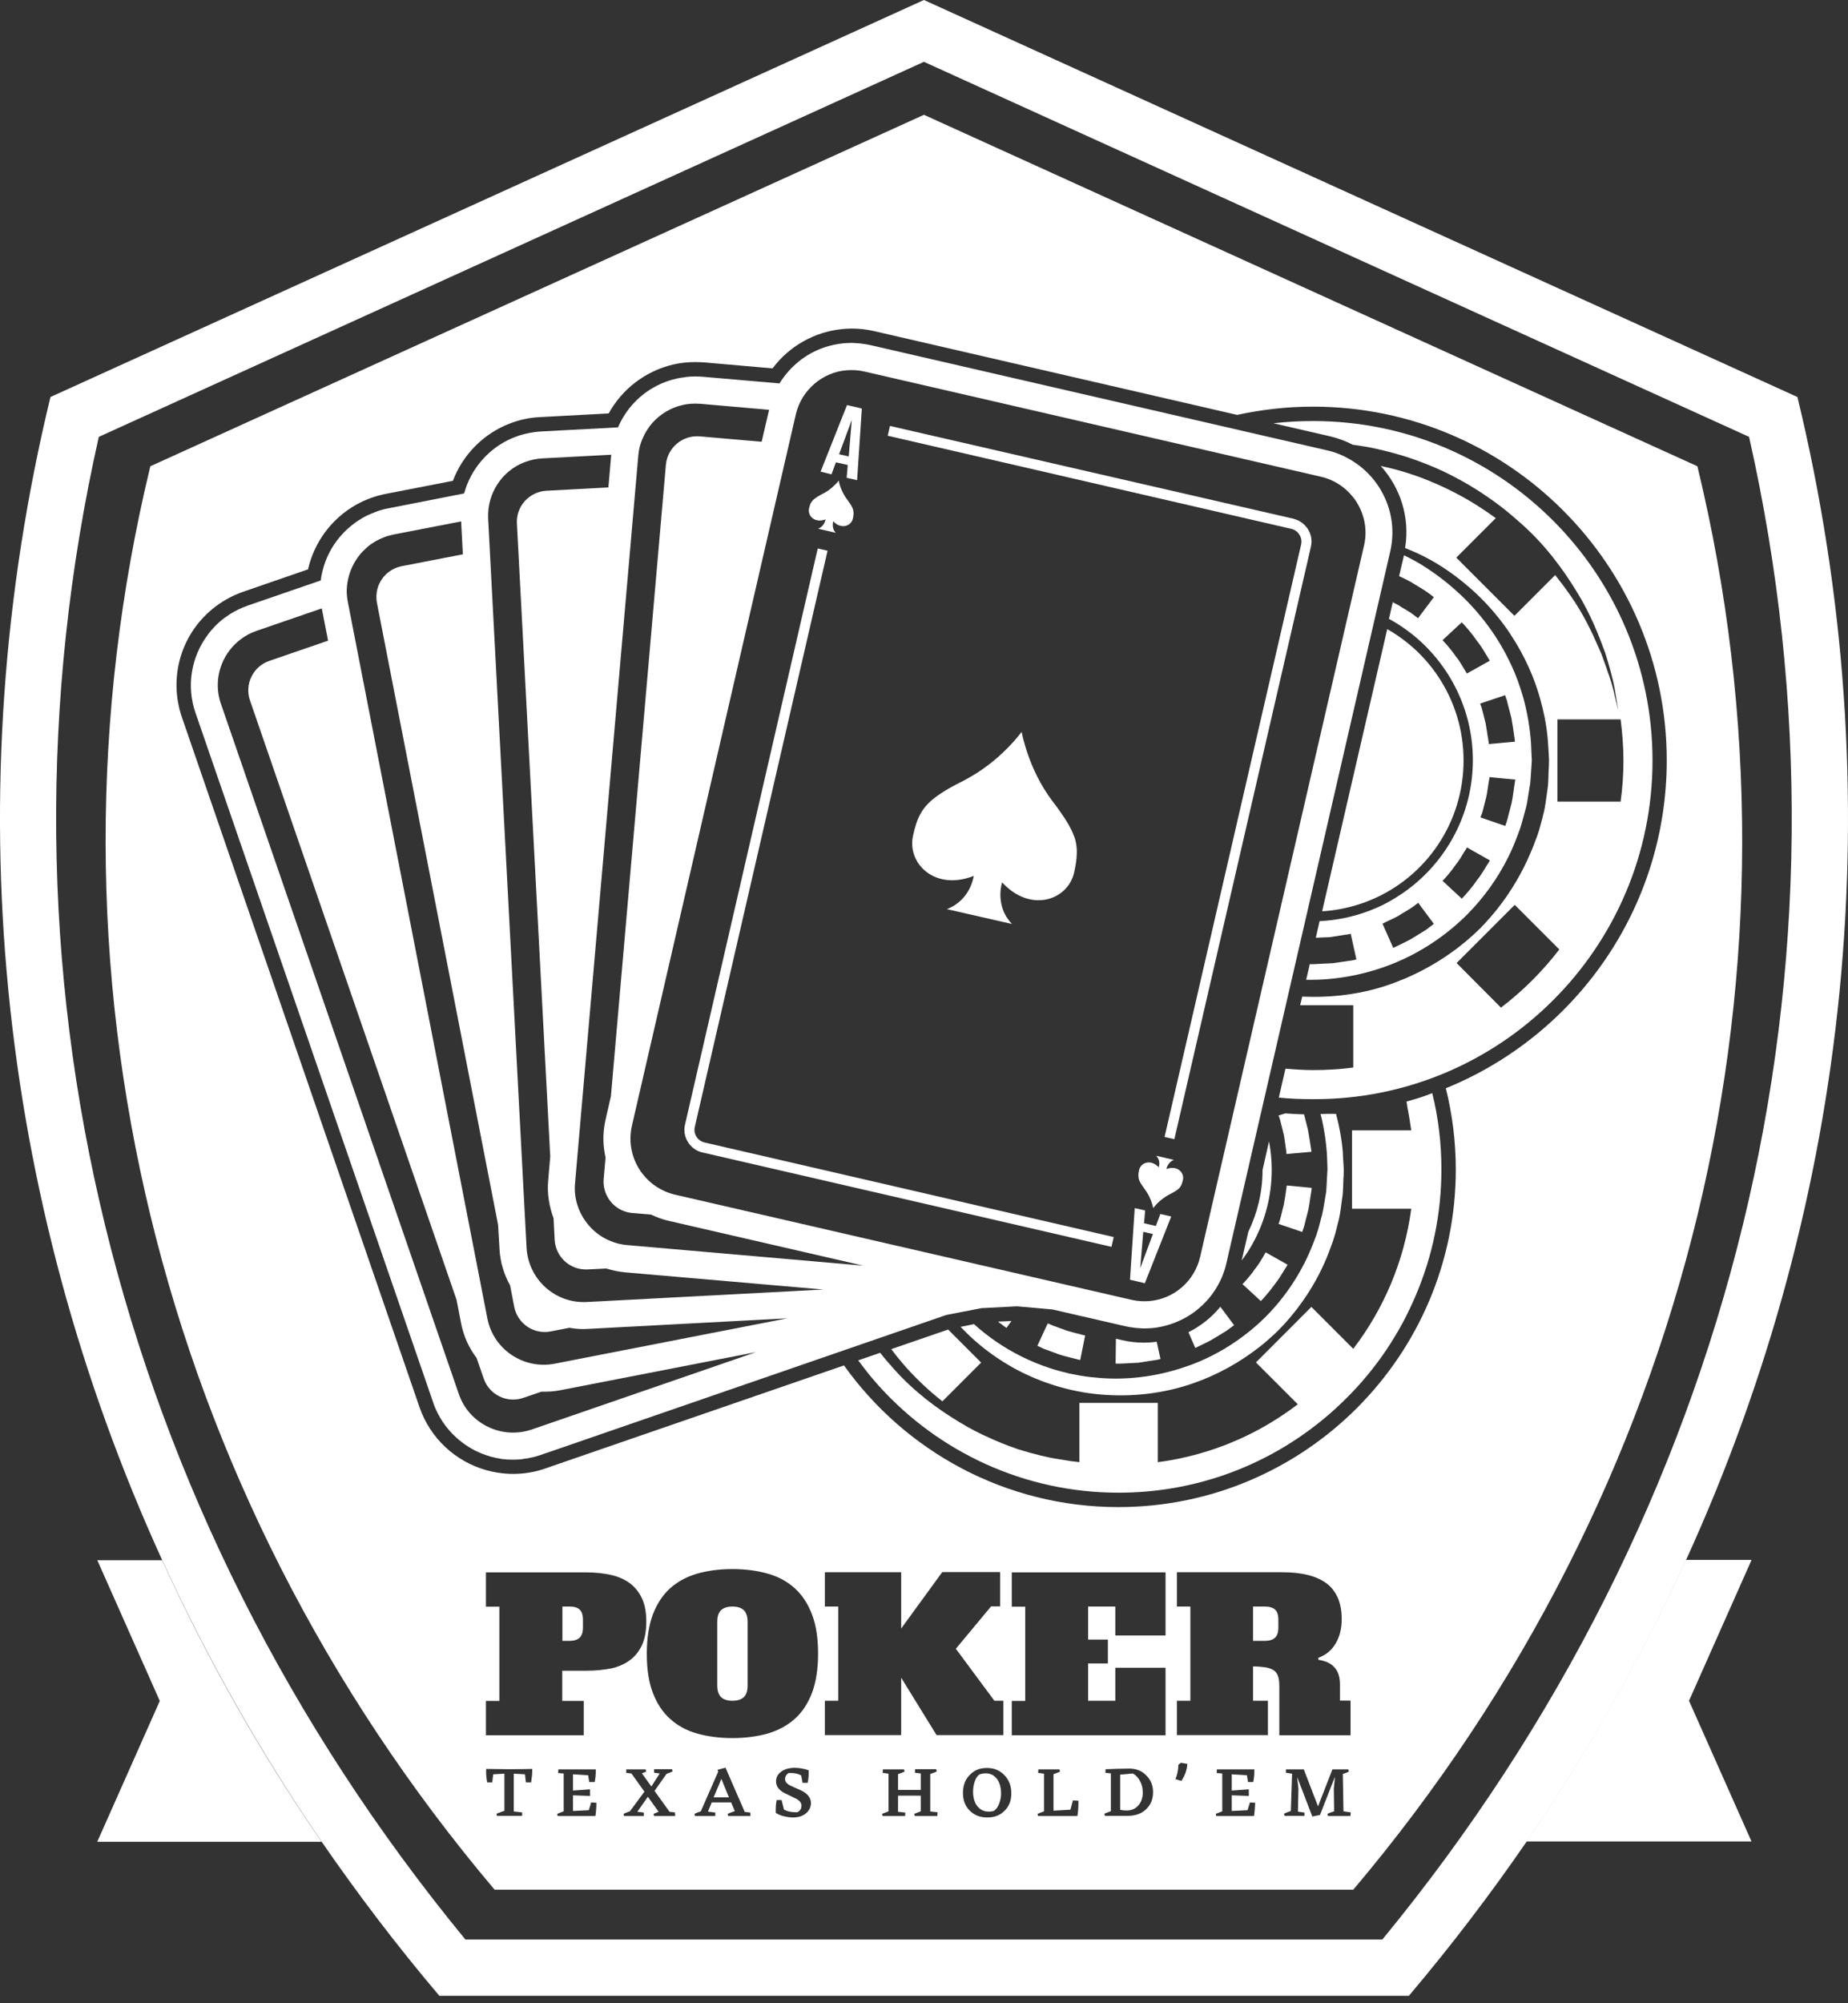 <svg width="60" height="65" viewBox="0 0 60 65" fill="none" xmlns="http://www.w3.org/2000/svg">
<rect x="0" y="0" width="60" height="65" fill="#333333" stroke="none"/>
<path d="M56.87 59.757L54.838 55.186L56.87 50.614H54.736C53.294 53.77 51.565 56.827 49.559 59.751H56.87V59.757Z" fill="white"/>
<path d="M3.157 50.62L5.188 55.191L3.157 59.762H10.442C8.431 56.838 6.702 53.78 5.265 50.625H3.157V50.62Z" fill="white"/>
<path d="M23.17 58.32H23.667L23.421 57.72L23.17 58.32Z" fill="white"/>
<path d="M18.506 52.128H18.26V53.241H18.506C18.64 53.241 18.747 53.205 18.819 53.139C18.891 53.072 18.927 52.959 18.927 52.805V52.559C18.927 52.405 18.891 52.292 18.819 52.225C18.753 52.164 18.645 52.128 18.506 52.128Z" fill="white"/>
<path d="M36.78 57.545L36.37 57.581V58.72C36.436 58.741 36.508 58.746 36.58 58.746C36.739 58.746 36.862 58.69 36.96 58.582C37.057 58.469 37.103 58.33 37.103 58.156C37.103 58.023 37.073 57.899 37.011 57.787C36.955 57.679 36.878 57.597 36.78 57.545Z" fill="white"/>
<path d="M23.78 52.128C23.616 52.128 23.493 52.169 23.411 52.246C23.329 52.323 23.288 52.451 23.288 52.631V54.683C23.288 54.857 23.329 54.986 23.411 55.068C23.493 55.145 23.616 55.185 23.78 55.185C23.944 55.185 24.067 55.145 24.15 55.068C24.232 54.991 24.273 54.862 24.273 54.683V52.631C24.273 52.456 24.232 52.328 24.15 52.246C24.067 52.169 23.944 52.128 23.78 52.128Z" fill="white"/>
<path d="M55.11 15.129L29.998 3.725L4.881 15.129C0.961 31.33 5.075 48.327 16.059 61.316H43.937C54.92 48.327 59.035 31.33 55.11 15.129ZM17.244 57.833H17.075L17.044 57.571L16.68 57.551V58.777L16.952 58.807V58.92H16.136L16.121 58.849L16.3 58.782L16.377 58.756V57.551L16.013 57.571L15.982 57.833H15.818C15.793 57.705 15.782 57.581 15.782 57.468L15.787 57.397L16.536 57.407C16.798 57.407 17.049 57.402 17.28 57.397V57.458C17.28 57.576 17.265 57.699 17.244 57.833ZM19.332 58.925H18.106L18.091 58.854L18.301 58.772V57.545L18.122 57.53L18.127 57.412H19.343V57.479C19.343 57.587 19.332 57.705 19.307 57.822H19.132L19.096 57.602L18.604 57.571V58.099L19.158 58.059V58.274L18.604 58.253V58.761L19.117 58.736L19.194 58.484L19.363 58.495C19.363 58.638 19.353 58.787 19.332 58.925ZM19.05 54.211H18.255V55.191H18.953V56.304H15.777V55.191H16.213V52.133H15.777V51.02H19.05C19.348 51.02 19.614 51.051 19.856 51.107C20.097 51.163 20.297 51.256 20.466 51.384C20.63 51.512 20.759 51.676 20.851 51.882C20.943 52.087 20.984 52.333 20.984 52.62C20.984 52.913 20.938 53.164 20.851 53.364C20.759 53.564 20.635 53.729 20.466 53.857C20.302 53.985 20.097 54.077 19.856 54.134C19.614 54.18 19.348 54.211 19.05 54.211ZM21.923 58.925H21.236L21.22 58.854L21.384 58.787L21.035 58.3L20.692 58.787L20.902 58.813V58.925H20.261L20.245 58.854C20.302 58.828 20.374 58.797 20.451 58.772L20.923 58.135L20.502 57.545L20.333 57.525V57.412H20.964L20.979 57.484L20.841 57.54L21.148 57.966L21.42 57.545L21.236 57.52V57.407H21.82L21.836 57.479C21.795 57.499 21.728 57.525 21.641 57.556L21.251 58.11L21.738 58.787L21.913 58.807L21.923 58.925ZM24.365 58.925H23.642L23.626 58.854C23.683 58.828 23.76 58.797 23.857 58.766L23.739 58.484H23.108L22.985 58.782L23.226 58.813L23.221 58.925H22.564L22.549 58.854C22.61 58.823 22.677 58.797 22.754 58.772L23.319 57.484L23.293 57.428L23.555 57.356L24.18 58.792L24.36 58.813L24.365 58.925ZM26.161 58.843C26.053 58.931 25.909 58.972 25.745 58.972C25.653 58.972 25.55 58.956 25.442 58.931C25.335 58.905 25.247 58.864 25.186 58.818V58.813V58.73C25.186 58.612 25.196 58.505 25.217 58.407H25.376L25.453 58.715C25.555 58.772 25.683 58.802 25.827 58.802H25.884C25.976 58.761 26.022 58.69 26.022 58.587C26.022 58.5 25.966 58.428 25.853 58.366L25.463 58.176C25.283 58.079 25.196 57.956 25.196 57.802C25.196 57.674 25.253 57.566 25.365 57.484C25.478 57.402 25.627 57.361 25.802 57.361C25.935 57.361 26.089 57.386 26.253 57.438C26.263 57.566 26.253 57.705 26.222 57.848H26.058L26.012 57.607C25.919 57.556 25.812 57.53 25.683 57.53H25.607C25.53 57.576 25.489 57.643 25.489 57.73C25.489 57.812 25.55 57.884 25.668 57.941L26.043 58.11C26.232 58.212 26.33 58.346 26.33 58.51C26.325 58.648 26.268 58.756 26.161 58.843ZM26.366 54.924C26.232 55.273 26.048 55.555 25.807 55.77C25.566 55.986 25.273 56.145 24.929 56.248C24.586 56.345 24.201 56.396 23.78 56.396C23.36 56.396 22.975 56.345 22.631 56.248C22.287 56.15 21.995 55.991 21.754 55.77C21.513 55.555 21.328 55.273 21.195 54.924C21.061 54.575 21 54.154 21 53.657C21 53.164 21.066 52.739 21.195 52.39C21.328 52.041 21.513 51.759 21.754 51.538C21.995 51.322 22.287 51.163 22.631 51.061C22.975 50.963 23.36 50.912 23.78 50.912C24.201 50.912 24.586 50.963 24.929 51.061C25.273 51.158 25.566 51.317 25.807 51.538C26.048 51.754 26.232 52.041 26.366 52.39C26.499 52.739 26.561 53.159 26.561 53.657C26.561 54.154 26.494 54.58 26.366 54.924ZM26.781 52.128V51.015H29.259V52.841L30.593 51.01H32.471V52.123H32.178L31.034 53.498L32.286 55.186H32.578V56.299H30.408L29.259 54.437V56.299H26.781V55.186H27.217V52.128H26.781V52.128ZM30.434 58.925H29.701L29.685 58.854L29.895 58.772V58.264H29.157V58.787L29.393 58.813L29.387 58.925H28.654L28.639 58.854L28.849 58.772V57.551L28.659 57.525L28.664 57.412H29.352L29.367 57.484C29.326 57.504 29.254 57.535 29.157 57.566V58.079H29.895V57.545L29.706 57.52L29.711 57.407H30.398L30.413 57.479C30.372 57.499 30.301 57.53 30.203 57.561V58.777L30.439 58.802L30.434 58.925ZM32.614 58.756C32.471 58.9 32.286 58.972 32.055 58.972C31.824 58.972 31.634 58.9 31.486 58.751C31.337 58.607 31.265 58.412 31.265 58.176C31.265 57.935 31.337 57.74 31.486 57.592C31.629 57.438 31.814 57.366 32.04 57.366C32.271 57.366 32.461 57.443 32.609 57.597C32.758 57.751 32.835 57.946 32.835 58.192C32.835 58.423 32.763 58.612 32.614 58.756ZM34.979 58.925H33.702L33.687 58.854L33.897 58.772V57.551L33.707 57.525L33.712 57.412H34.4L34.415 57.484C34.374 57.504 34.302 57.535 34.205 57.566V58.751L34.754 58.72L34.836 58.418L35.015 58.428C35.015 58.628 35.005 58.792 34.979 58.925ZM37.211 58.705C37.062 58.849 36.862 58.92 36.611 58.92H35.872L35.857 58.849L36.067 58.766V57.54L35.893 57.525V57.407C36.17 57.397 36.421 57.386 36.662 57.386C36.888 57.386 37.072 57.458 37.216 57.607C37.365 57.756 37.437 57.935 37.437 58.151C37.437 58.382 37.36 58.566 37.211 58.705ZM37.842 53.067H36.211V52.128H35.328V53.2H35.97V53.975H35.328V55.186H36.211V54.113H37.842V56.304H32.85V55.191H33.286V52.133H32.85V51.02H37.842V53.067ZM38.355 57.787L38.165 57.73C38.227 57.571 38.258 57.417 38.258 57.263L38.34 57.197L38.55 57.233C38.54 57.427 38.473 57.612 38.355 57.787ZM40.715 58.925H39.489L39.474 58.854L39.684 58.772V57.545L39.504 57.53L39.509 57.412H40.725V57.479C40.725 57.587 40.715 57.705 40.689 57.822H40.52L40.484 57.602L39.992 57.571V58.099L40.546 58.059V58.274L39.992 58.253V58.761L40.505 58.736L40.582 58.484L40.751 58.495C40.746 58.638 40.736 58.787 40.715 58.925ZM43.844 58.925H43.116L43.1 58.854C43.162 58.823 43.229 58.797 43.316 58.772L43.306 58.043L43.342 57.653L42.859 58.884V58.89L42.608 58.941L42.115 57.658L42.157 58.038L42.141 58.782L42.352 58.813V58.92H41.705L41.69 58.849C41.741 58.823 41.813 58.797 41.91 58.761L41.951 57.551L41.751 57.52V57.412H42.331L42.793 58.612L43.26 57.412H43.778L43.793 57.484C43.742 57.51 43.68 57.535 43.598 57.561L43.619 58.772L43.855 58.807L43.844 58.925ZM43.844 56.304H41.536V54.703C41.536 54.565 41.52 54.457 41.49 54.375C41.459 54.293 41.408 54.226 41.336 54.185C41.264 54.144 41.177 54.113 41.069 54.098C40.961 54.083 40.833 54.072 40.684 54.072V55.186H41.166V56.299H38.212V55.186H38.648V52.128H38.212V51.015H41.628C41.926 51.015 42.193 51.04 42.434 51.097C42.675 51.153 42.875 51.24 43.044 51.358C43.213 51.476 43.337 51.636 43.429 51.83C43.516 52.025 43.562 52.261 43.562 52.544C43.562 52.841 43.496 53.103 43.367 53.323C43.239 53.544 43.049 53.703 42.803 53.79L42.808 53.857C43.275 53.923 43.506 54.19 43.506 54.657V55.18H43.849V56.304H43.844ZM46.943 35.311C47.153 36.158 47.266 37.04 47.266 37.948C47.266 43.986 42.352 48.901 36.313 48.901C32.64 48.901 29.387 47.085 27.402 44.304L18.086 47.516L17.701 47.649C17.367 47.767 17.014 47.824 16.66 47.824C16.372 47.824 16.08 47.783 15.798 47.706C14.782 47.424 13.966 46.659 13.622 45.664L5.907 23.276C5.455 21.962 5.891 20.516 6.999 19.68C7.271 19.474 7.569 19.315 7.892 19.202L10.001 18.474C10.201 17.591 10.77 16.822 11.565 16.376C11.863 16.211 12.181 16.093 12.514 16.027L14.705 15.601C15.023 14.755 15.695 14.072 16.547 13.744C16.86 13.621 17.193 13.549 17.532 13.534L19.763 13.415C20.199 12.62 20.959 12.041 21.846 11.83C22.082 11.774 22.328 11.748 22.575 11.748C22.667 11.748 22.759 11.753 22.857 11.758L25.083 11.953C25.622 11.23 26.458 10.758 27.366 10.676C27.459 10.666 27.556 10.661 27.654 10.661C27.895 10.661 28.136 10.686 28.377 10.743L40.166 13.462C40.956 13.292 41.772 13.195 42.608 13.195C42.613 13.195 42.618 13.195 42.623 13.195C42.629 13.195 42.639 13.195 42.639 13.195C48.964 13.195 54.115 18.346 54.115 24.671C54.115 29.483 51.145 33.603 46.943 35.311Z" fill="white"/>
<path d="M41.079 52.128H40.684V53.241H41.079C41.218 53.241 41.325 53.205 41.397 53.139C41.469 53.072 41.505 52.959 41.505 52.805V52.559C41.505 52.405 41.469 52.292 41.397 52.225C41.325 52.164 41.218 52.128 41.079 52.128Z" fill="white"/>
<path d="M32.009 57.54C31.942 57.54 31.87 57.551 31.799 57.576C31.737 57.622 31.686 57.694 31.65 57.797C31.614 57.899 31.593 58.012 31.593 58.135C31.593 58.33 31.64 58.489 31.732 58.607C31.824 58.725 31.948 58.782 32.101 58.782C32.158 58.782 32.209 58.777 32.266 58.761C32.337 58.715 32.394 58.638 32.435 58.536C32.476 58.433 32.502 58.32 32.502 58.192C32.502 57.997 32.455 57.838 32.368 57.72C32.276 57.602 32.158 57.54 32.009 57.54Z" fill="white"/>
<path d="M58.358 12.882L29.998 0L1.638 12.882C-1.466 25.713 -0.106 38.856 5.265 50.62C6.707 53.775 8.436 56.832 10.442 59.757C11.622 61.47 12.894 63.142 14.264 64.758H45.743C47.112 63.142 48.385 61.47 49.565 59.757C51.576 56.832 53.304 53.775 54.741 50.62C60.107 38.856 61.467 25.713 58.358 12.882ZM44.881 62.932H15.11C3.654 48.998 -0.66 31.325 3.208 14.175L29.998 2.006L56.788 14.175C60.656 31.325 56.342 48.998 44.881 62.932Z" fill="white"/>
<path d="M45.666 35.742C45.676 35.809 45.691 35.876 45.696 35.932C45.702 35.968 45.707 36.004 45.717 36.04C45.758 36.276 45.779 36.399 45.779 36.399C45.779 36.399 45.779 36.389 45.773 36.373C45.789 36.476 45.804 36.573 45.82 36.676H43.896V39.22H45.82C45.594 40.919 44.927 42.473 43.937 43.766L42.577 42.406L40.777 44.207L42.136 45.566C41.972 45.69 41.808 45.807 41.638 45.92C41.131 46.259 40.587 46.556 40.012 46.792C39.822 46.875 39.627 46.946 39.432 47.013C38.843 47.213 38.227 47.362 37.591 47.444V45.52H35.046V47.444C34.964 47.434 34.887 47.423 34.805 47.413C34.81 47.413 34.82 47.418 34.82 47.418C34.82 47.418 34.656 47.393 34.354 47.342C34.046 47.3 33.605 47.193 33.05 47.023C32.845 46.952 32.625 46.87 32.394 46.772C32.317 46.741 32.235 46.705 32.158 46.669C31.84 46.531 31.496 46.356 31.152 46.146C30.46 45.731 29.706 45.182 29.034 44.433C28.88 44.263 28.726 44.084 28.577 43.894L27.864 44.14C27.982 44.299 28.105 44.458 28.228 44.612C28.336 44.74 28.444 44.869 28.556 44.992C30.475 47.105 33.245 48.434 36.318 48.434C38.668 48.434 40.838 47.66 42.587 46.346C42.854 46.146 43.116 45.931 43.362 45.705C43.485 45.592 43.608 45.474 43.726 45.356C43.844 45.238 43.962 45.115 44.075 44.992C44.527 44.494 44.932 43.956 45.281 43.376C45.455 43.089 45.62 42.791 45.763 42.483C45.835 42.329 45.907 42.175 45.974 42.016C46.507 40.759 46.799 39.385 46.799 37.938C46.799 37.086 46.697 36.26 46.502 35.47C46.23 35.578 45.953 35.665 45.666 35.742Z" fill="white"/>
<path d="M38.807 43.735C38.807 43.735 38.812 43.735 38.822 43.73C38.853 43.714 38.919 43.684 39.012 43.638C39.135 43.576 39.304 43.504 39.458 43.401C39.612 43.304 39.776 43.217 39.884 43.135C39.91 43.114 39.935 43.094 39.961 43.078C39.981 43.063 40.002 43.047 40.017 43.037C40.048 43.012 40.069 43.001 40.069 43.001L39.622 42.401C39.34 42.745 38.986 43.027 38.586 43.227L38.807 43.735Z" fill="white"/>
<path d="M41.803 41.036L41.095 40.636C41.095 40.636 41.069 40.672 41.033 40.739C41.023 40.759 41.007 40.785 40.992 40.811C40.931 40.913 40.848 41.052 40.746 41.175C40.566 41.442 40.34 41.667 40.34 41.667L40.936 42.216C40.936 42.216 40.971 42.181 41.028 42.119C41.048 42.098 41.069 42.073 41.09 42.047C41.182 41.944 41.295 41.801 41.403 41.652C41.515 41.508 41.613 41.349 41.685 41.231C41.7 41.201 41.721 41.175 41.736 41.149C41.767 41.103 41.787 41.067 41.797 41.047C41.803 41.042 41.803 41.036 41.803 41.036Z" fill="white"/>
<path d="M41.679 39.102C41.659 39.179 41.638 39.256 41.623 39.328C41.613 39.364 41.602 39.4 41.597 39.431C41.587 39.462 41.582 39.497 41.572 39.523C41.567 39.554 41.556 39.58 41.551 39.6C41.541 39.62 41.536 39.641 41.531 39.662C41.52 39.692 41.51 39.713 41.51 39.713L42.28 39.974C42.28 39.974 42.28 39.969 42.285 39.959C42.29 39.949 42.295 39.934 42.3 39.913C42.31 39.877 42.336 39.821 42.352 39.754C42.362 39.723 42.367 39.682 42.377 39.646C42.387 39.61 42.398 39.569 42.408 39.528C42.428 39.446 42.454 39.354 42.475 39.267C42.485 39.22 42.495 39.174 42.5 39.133C42.511 39.087 42.516 39.046 42.521 39C42.531 38.913 42.547 38.836 42.557 38.769C42.567 38.702 42.577 38.646 42.582 38.605C42.587 38.564 42.587 38.543 42.587 38.543L41.777 38.466C41.777 38.466 41.777 38.487 41.772 38.523C41.767 38.538 41.767 38.559 41.761 38.584C41.756 38.61 41.751 38.636 41.751 38.666C41.731 38.789 41.71 38.949 41.679 39.102Z" fill="white"/>
<path d="M32.491 42.95C32.604 43.032 32.676 43.089 32.676 43.089L32.84 42.863L32.404 42.883C32.43 42.909 32.461 42.929 32.491 42.95Z" fill="white"/>
<path d="M33.681 43.668C33.681 43.668 33.764 43.709 33.892 43.766C34.02 43.812 34.194 43.879 34.364 43.94C34.492 43.986 34.631 44.017 34.743 44.048C34.779 44.058 34.82 44.068 34.851 44.074C34.918 44.089 34.974 44.104 35.01 44.115C35.051 44.125 35.072 44.13 35.072 44.13L35.231 43.335C35.231 43.335 35.226 43.335 35.215 43.33C35.19 43.325 35.123 43.309 35.036 43.283C34.979 43.268 34.908 43.253 34.836 43.232C34.8 43.222 34.764 43.212 34.723 43.201C34.687 43.191 34.646 43.181 34.61 43.166C34.461 43.109 34.307 43.058 34.2 43.017C34.174 43.006 34.148 42.996 34.123 42.986C34.102 42.976 34.082 42.965 34.066 42.96C34.051 42.955 34.041 42.95 34.035 42.945H34.015L33.681 43.668Z" fill="white"/>
<path d="M37.15 43.566C36.908 43.566 36.667 43.54 36.426 43.484L36.231 43.437L36.221 44.243C36.221 44.243 36.313 44.253 36.452 44.243C36.59 44.238 36.775 44.227 36.955 44.217C37.093 44.197 37.227 44.176 37.344 44.156C37.386 44.151 37.421 44.145 37.452 44.14C37.591 44.125 37.678 44.094 37.678 44.094L37.555 43.535C37.514 43.54 37.478 43.545 37.437 43.55C37.344 43.56 37.247 43.566 37.15 43.566Z" fill="white"/>
<path d="M41.51 36.194C41.51 36.194 41.515 36.214 41.531 36.245C41.536 36.26 41.546 36.281 41.551 36.306C41.562 36.327 41.567 36.358 41.572 36.383C41.602 36.501 41.644 36.655 41.679 36.809C41.69 36.85 41.695 36.886 41.7 36.927C41.721 37.045 41.731 37.153 41.746 37.245C41.756 37.307 41.761 37.353 41.767 37.389C41.767 37.404 41.767 37.42 41.767 37.43C41.767 37.44 41.767 37.445 41.767 37.445L42.577 37.373C42.577 37.373 42.577 37.368 42.577 37.358C42.577 37.348 42.577 37.333 42.572 37.312C42.567 37.271 42.557 37.215 42.547 37.148C42.526 37.014 42.5 36.83 42.464 36.65C42.444 36.563 42.418 36.471 42.398 36.389C42.377 36.306 42.357 36.23 42.341 36.163V36.158C42.136 36.153 41.931 36.142 41.731 36.127L41.51 36.194Z" fill="white"/>
<path d="M28.936 43.776C29.049 43.925 29.167 44.074 29.285 44.212C29.387 44.335 29.495 44.453 29.603 44.566C29.711 44.679 29.819 44.787 29.931 44.894C30.152 45.105 30.372 45.294 30.598 45.469L31.855 44.212L30.783 43.14L28.936 43.776Z" fill="white"/>
<path d="M42.875 36.147C42.895 36.224 42.916 36.301 42.931 36.378C43.003 36.712 43.054 37.055 43.08 37.409L43.095 37.763L43.1 37.943L43.09 38.112L43.07 38.482L43.059 38.666L43.029 38.841C42.988 39.072 42.962 39.308 42.89 39.544C42.829 39.78 42.772 40.016 42.675 40.241C42.382 41.047 41.926 41.806 41.346 42.458C41.264 42.55 41.177 42.642 41.09 42.729C40.915 42.904 40.725 43.073 40.53 43.227C40.043 43.617 39.509 43.935 38.945 44.176C38.832 44.222 38.719 44.269 38.601 44.309C37.678 44.643 36.713 44.782 35.759 44.715C35.641 44.705 35.528 44.694 35.416 44.684C35.185 44.658 34.959 44.617 34.738 44.571C34.518 44.52 34.297 44.463 34.087 44.392C33.769 44.289 33.461 44.161 33.169 44.017C32.584 43.725 32.066 43.366 31.624 42.965L31.188 43.053C31.322 43.191 31.46 43.33 31.609 43.463C32.004 43.817 32.455 44.14 32.963 44.417C33.774 44.853 34.718 45.161 35.734 45.248C36.724 45.336 37.801 45.223 38.796 44.864C39.55 44.597 40.264 44.197 40.9 43.699C41.007 43.617 41.11 43.53 41.213 43.437C41.315 43.345 41.413 43.258 41.51 43.16C41.797 42.873 42.054 42.56 42.29 42.227C42.603 41.785 42.864 41.313 43.07 40.821C43.121 40.698 43.167 40.575 43.213 40.447C43.311 40.2 43.378 39.944 43.439 39.687C43.495 39.497 43.521 39.297 43.547 39.102C43.557 39.036 43.562 38.969 43.572 38.907C43.598 38.774 43.603 38.646 43.608 38.523C43.608 38.461 43.614 38.4 43.614 38.338C43.614 38.276 43.619 38.215 43.624 38.153L43.629 37.953L43.619 37.763C43.608 37.635 43.603 37.512 43.598 37.384C43.562 36.958 43.485 36.542 43.378 36.142C43.213 36.137 43.044 36.142 42.875 36.147Z" fill="white"/>
<path d="M40.315 40.898C40.453 40.713 40.582 40.523 40.689 40.318C41.074 39.615 41.29 38.805 41.29 37.948C41.29 37.635 41.259 37.333 41.202 37.035L40.992 37.964C40.992 38.682 40.823 39.364 40.53 39.969L40.315 40.898Z" fill="white"/>
<path d="M42.926 29.57C44.491 29.468 45.855 28.647 46.681 27.421C47.21 26.636 47.518 25.692 47.518 24.676C47.518 23.66 47.21 22.716 46.681 21.932C46.261 21.306 45.696 20.788 45.04 20.413L42.926 29.57Z" fill="white"/>
<path d="M53.653 24.676C53.653 18.602 48.713 13.662 42.639 13.662C42.634 13.662 42.629 13.662 42.623 13.662C42.618 13.662 42.613 13.662 42.608 13.662C42.182 13.662 41.762 13.687 41.346 13.734L43.188 14.159C43.449 14.221 43.696 14.313 43.921 14.431C44.198 14.467 44.475 14.513 44.742 14.575C45.055 14.647 45.358 14.729 45.655 14.821C45.953 14.919 46.24 15.026 46.522 15.144C46.804 15.262 47.071 15.391 47.333 15.534C47.851 15.811 48.328 16.129 48.764 16.463C48.98 16.632 49.185 16.806 49.38 16.981C49.775 17.33 50.119 17.704 50.416 18.079C50.714 18.453 50.97 18.833 51.191 19.197C51.417 19.556 51.596 19.915 51.745 20.249C51.894 20.582 52.012 20.9 52.119 21.188C52.232 21.552 52.319 21.87 52.381 22.132C52.417 22.291 52.443 22.429 52.458 22.552C52.484 22.711 52.509 22.834 52.52 22.917C52.535 22.999 52.54 23.04 52.54 23.04C52.54 23.04 52.53 22.999 52.509 22.917C52.499 22.876 52.489 22.824 52.473 22.768C52.458 22.706 52.443 22.64 52.422 22.558C52.361 22.239 52.202 21.788 51.996 21.224C51.965 21.157 51.935 21.085 51.904 21.013C51.683 20.505 51.406 19.915 50.986 19.32C50.914 19.213 50.832 19.105 50.75 18.992C50.668 18.884 50.58 18.771 50.493 18.659L49.17 19.982L47.282 18.094L48.564 16.812C48.4 16.694 48.231 16.576 48.056 16.463C47.533 16.124 46.953 15.822 46.333 15.575C46.199 15.519 46.061 15.468 45.922 15.421C45.784 15.375 45.645 15.329 45.502 15.288C45.281 15.221 45.055 15.17 44.829 15.119C45.466 15.822 45.784 16.791 45.62 17.781C45.671 17.802 45.717 17.822 45.768 17.843C45.845 17.874 45.927 17.91 46.004 17.945C46.558 18.197 47.138 18.566 47.692 19.048C48.01 19.32 48.318 19.633 48.605 19.987C48.749 20.162 48.887 20.346 49.016 20.541C49.144 20.736 49.272 20.942 49.385 21.152C49.559 21.47 49.713 21.808 49.842 22.163C49.97 22.517 50.072 22.891 50.149 23.271C50.201 23.527 50.237 23.789 50.257 24.05C50.267 24.184 50.273 24.317 50.283 24.451L50.293 24.651L50.288 24.861C50.273 25.061 50.278 25.246 50.262 25.451C50.257 25.518 50.247 25.584 50.237 25.656C50.196 25.933 50.17 26.215 50.093 26.477C50.078 26.544 50.062 26.61 50.042 26.677C49.99 26.877 49.934 27.077 49.852 27.272C49.806 27.405 49.754 27.534 49.698 27.662C49.426 28.308 49.062 28.924 48.626 29.478C48.451 29.699 48.261 29.914 48.061 30.119C47.759 30.417 47.43 30.694 47.082 30.935C46.62 31.263 46.122 31.535 45.604 31.756C45.476 31.812 45.342 31.858 45.214 31.91C44.26 32.259 43.239 32.382 42.28 32.336L42.213 32.618H43.937V34.639C43.721 34.665 43.506 34.69 43.29 34.701C43.075 34.716 42.854 34.721 42.634 34.721C42.331 34.721 42.033 34.701 41.736 34.675L41.52 35.614C41.874 35.65 42.233 35.665 42.598 35.665C42.603 35.665 42.608 35.665 42.613 35.665C42.618 35.665 42.623 35.665 42.629 35.665C48.713 35.691 53.653 30.75 53.653 24.676ZM47.292 31.248L49.18 29.36L50.627 30.807C50.083 31.515 49.447 32.151 48.733 32.695L47.292 31.248ZM52.617 23.342C52.673 23.779 52.709 24.225 52.709 24.676C52.709 25.128 52.679 25.574 52.617 26.01H50.565V23.342H52.617Z" fill="white"/>
<path d="M46.122 18.305C45.973 18.217 45.825 18.135 45.676 18.063C45.645 18.048 45.614 18.033 45.584 18.017L45.425 18.694C45.435 18.7 45.44 18.705 45.45 18.705C45.578 18.771 45.758 18.843 45.917 18.951C46.081 19.054 46.251 19.146 46.363 19.233C46.42 19.274 46.471 19.31 46.502 19.336C46.538 19.361 46.553 19.377 46.553 19.377L46.04 20.059C46.04 20.059 45.973 20.008 45.871 19.931C45.819 19.89 45.758 19.854 45.691 19.813C45.655 19.792 45.625 19.772 45.589 19.751C45.553 19.731 45.517 19.71 45.481 19.685C45.394 19.628 45.301 19.582 45.219 19.541L45.096 20.08C45.389 20.239 45.66 20.423 45.917 20.634C47.076 21.593 47.82 23.045 47.82 24.666C47.82 26.287 47.076 27.739 45.917 28.698C45.66 28.914 45.378 29.099 45.086 29.263C44.865 29.386 44.635 29.488 44.393 29.576C43.906 29.755 43.383 29.863 42.844 29.889L42.721 30.427H42.726C42.854 30.422 43.019 30.412 43.188 30.407C43.352 30.381 43.521 30.355 43.644 30.335C43.675 30.33 43.706 30.325 43.732 30.325C43.809 30.309 43.855 30.299 43.855 30.299L44.039 31.13C44.039 31.13 44.034 31.13 44.024 31.135C43.993 31.145 43.911 31.166 43.803 31.176C43.732 31.186 43.65 31.202 43.557 31.212C43.47 31.227 43.372 31.238 43.275 31.253C43.08 31.263 42.89 31.274 42.747 31.279C42.639 31.289 42.557 31.284 42.526 31.284L42.408 31.792C43.28 31.807 44.163 31.659 45.009 31.351C45.973 31.002 46.876 30.427 47.62 29.689C48.174 29.134 48.636 28.488 48.98 27.79C49.093 27.559 49.195 27.318 49.282 27.077C49.38 26.841 49.441 26.59 49.508 26.344C49.565 26.159 49.595 25.974 49.621 25.79C49.631 25.728 49.642 25.666 49.652 25.605L49.683 25.42L49.698 25.225L49.724 24.835L49.734 24.656L49.724 24.471L49.708 24.102C49.672 23.609 49.59 23.132 49.467 22.675C49.436 22.563 49.4 22.45 49.364 22.337C49.257 22.003 49.123 21.68 48.969 21.378C48.718 20.87 48.41 20.408 48.077 20.003C47.877 19.756 47.666 19.531 47.451 19.326C47.379 19.259 47.307 19.192 47.23 19.125C47.01 18.93 46.789 18.756 46.563 18.597C46.42 18.494 46.271 18.397 46.122 18.305ZM48.867 22.558C48.867 22.558 48.877 22.578 48.887 22.619C48.892 22.64 48.903 22.665 48.913 22.691C48.923 22.716 48.934 22.752 48.939 22.788C48.964 22.891 49 23.024 49.036 23.163C49.046 23.209 49.062 23.255 49.072 23.301C49.108 23.491 49.134 23.681 49.154 23.825C49.164 23.896 49.175 23.958 49.18 23.999C49.18 24.04 49.185 24.066 49.185 24.066L48.339 24.143C48.339 24.143 48.339 24.122 48.333 24.086C48.328 24.066 48.328 24.045 48.323 24.02C48.318 23.994 48.313 23.968 48.308 23.932C48.287 23.809 48.267 23.64 48.236 23.476C48.205 23.353 48.174 23.23 48.149 23.127C48.138 23.091 48.133 23.06 48.123 23.029C48.108 22.968 48.092 22.917 48.077 22.886C48.067 22.85 48.056 22.829 48.056 22.829L48.867 22.558ZM49.185 25.369C49.18 25.41 49.17 25.471 49.159 25.543C49.154 25.579 49.149 25.62 49.144 25.656C49.123 25.779 49.108 25.923 49.077 26.061C49.031 26.246 48.98 26.436 48.944 26.574C48.934 26.61 48.923 26.641 48.918 26.667C48.908 26.692 48.898 26.718 48.892 26.739C48.877 26.78 48.872 26.8 48.872 26.8L48.067 26.523C48.067 26.523 48.072 26.503 48.087 26.467C48.092 26.451 48.102 26.431 48.113 26.405C48.123 26.38 48.128 26.354 48.138 26.323C48.169 26.2 48.21 26.041 48.251 25.877C48.261 25.836 48.267 25.795 48.277 25.754C48.297 25.631 48.313 25.512 48.328 25.42C48.339 25.359 48.344 25.307 48.354 25.271C48.359 25.235 48.359 25.215 48.359 25.215L49.206 25.297C49.19 25.307 49.19 25.328 49.185 25.369ZM44.886 29.971C44.886 29.971 44.927 29.95 44.999 29.914C45.019 29.904 45.05 29.889 45.076 29.878C45.132 29.848 45.199 29.822 45.271 29.786C45.342 29.75 45.414 29.714 45.486 29.663C45.594 29.596 45.702 29.535 45.794 29.478C45.825 29.458 45.85 29.437 45.876 29.422C45.979 29.345 46.045 29.293 46.045 29.293L46.553 29.976C46.553 29.976 46.533 29.991 46.502 30.017C46.486 30.027 46.466 30.042 46.44 30.063C46.415 30.078 46.389 30.099 46.363 30.125C46.307 30.166 46.235 30.212 46.158 30.258C46.117 30.284 46.081 30.304 46.04 30.33C45.999 30.355 45.958 30.381 45.917 30.407C45.835 30.458 45.753 30.504 45.671 30.545C45.589 30.586 45.512 30.622 45.45 30.653C45.322 30.715 45.235 30.756 45.235 30.756L44.886 29.971ZM46.835 28.58C46.835 28.58 46.851 28.565 46.876 28.539C46.953 28.457 47.117 28.273 47.261 28.062C47.369 27.934 47.451 27.785 47.518 27.677C47.533 27.652 47.548 27.626 47.564 27.606C47.605 27.539 47.63 27.498 47.63 27.498L48.374 27.919C48.374 27.919 48.369 27.924 48.364 27.934C48.349 27.965 48.303 28.031 48.246 28.124C48.226 28.154 48.205 28.19 48.185 28.226C48.118 28.334 48.041 28.452 47.949 28.565C47.923 28.606 47.892 28.642 47.867 28.683C47.666 28.95 47.461 29.16 47.461 29.16L46.835 28.58ZM47.564 20.305C47.661 20.413 47.82 20.598 47.954 20.798C47.984 20.834 48.015 20.875 48.041 20.911C48.067 20.952 48.092 20.988 48.118 21.024C48.169 21.101 48.21 21.172 48.246 21.234C48.267 21.265 48.282 21.296 48.297 21.316C48.344 21.393 48.369 21.439 48.369 21.439L47.625 21.855C47.625 21.855 47.615 21.839 47.595 21.803C47.574 21.773 47.548 21.726 47.518 21.675C47.502 21.649 47.482 21.619 47.466 21.588C47.41 21.495 47.343 21.388 47.261 21.29C47.071 21.013 46.835 20.772 46.835 20.772L47.461 20.192C47.466 20.198 47.502 20.239 47.564 20.305Z" fill="white"/>
<path d="M17.034 47.331C17.065 47.326 17.09 47.326 17.121 47.321C17.167 47.311 17.214 47.3 17.265 47.29C17.291 47.285 17.311 47.28 17.337 47.275C17.409 47.254 17.48 47.234 17.547 47.213L17.645 47.177L17.932 47.08L30.721 42.668L31.86 42.447L33.015 42.386L34.169 42.488L36.534 43.032C36.626 43.053 36.714 43.068 36.806 43.078C36.831 43.083 36.857 43.083 36.878 43.089C36.955 43.094 37.032 43.099 37.114 43.104C37.124 43.104 37.139 43.104 37.15 43.104C37.155 43.104 37.16 43.104 37.165 43.104C37.242 43.104 37.319 43.099 37.396 43.094C37.647 43.073 37.888 43.012 38.114 42.929C38.191 42.899 38.263 42.868 38.34 42.832C38.499 42.755 38.648 42.668 38.791 42.56C38.961 42.432 39.114 42.288 39.253 42.124C39.391 41.96 39.509 41.78 39.602 41.59C39.669 41.462 39.72 41.329 39.766 41.185C39.786 41.113 39.807 41.042 39.822 40.97L42.48 29.432L45.137 17.894C45.286 17.248 45.194 16.607 44.917 16.058C44.799 15.822 44.65 15.606 44.465 15.411C44.347 15.283 44.214 15.165 44.07 15.062C43.998 15.011 43.921 14.96 43.844 14.914C43.614 14.78 43.357 14.672 43.08 14.611L28.264 11.199C28.172 11.179 28.084 11.163 27.992 11.153C27.966 11.148 27.941 11.148 27.92 11.143C27.843 11.138 27.766 11.133 27.684 11.127C27.674 11.127 27.659 11.127 27.648 11.127C27.643 11.127 27.638 11.127 27.633 11.127C27.556 11.127 27.479 11.133 27.402 11.138C27.181 11.158 26.966 11.204 26.766 11.271C26.463 11.374 26.181 11.528 25.935 11.728C25.689 11.928 25.478 12.164 25.309 12.441L22.816 12.225C22.739 12.22 22.662 12.215 22.585 12.215C22.58 12.215 22.58 12.215 22.575 12.215C22.564 12.215 22.554 12.215 22.544 12.215C22.462 12.215 22.38 12.22 22.303 12.23C22.277 12.23 22.251 12.236 22.231 12.241C22.139 12.251 22.046 12.266 21.954 12.287C21.738 12.338 21.533 12.41 21.343 12.507C20.769 12.795 20.317 13.277 20.066 13.867L17.562 14C17.491 14.005 17.419 14.011 17.347 14.021C17.131 14.052 16.921 14.103 16.721 14.18C16.413 14.298 16.131 14.472 15.895 14.683C15.813 14.755 15.741 14.826 15.669 14.908C15.387 15.221 15.182 15.601 15.069 16.011L13.838 16.253L12.607 16.494C12.463 16.519 12.325 16.56 12.191 16.612C12.058 16.663 11.924 16.719 11.796 16.791C11.699 16.848 11.606 16.904 11.519 16.971C11.165 17.227 10.888 17.555 10.693 17.93C10.596 18.12 10.524 18.315 10.473 18.52C10.447 18.623 10.426 18.725 10.416 18.833L8.046 19.649C7.841 19.721 7.646 19.813 7.461 19.931C7.399 19.972 7.343 20.013 7.282 20.054C7.071 20.213 6.886 20.403 6.738 20.608C6.209 21.321 6.045 22.26 6.348 23.132L14.069 45.52C14.105 45.633 14.151 45.736 14.202 45.838C14.253 45.941 14.31 46.038 14.371 46.131C14.495 46.315 14.638 46.485 14.802 46.633C15.043 46.854 15.32 47.034 15.623 47.157C15.726 47.198 15.828 47.234 15.931 47.264C16.044 47.295 16.157 47.316 16.27 47.336C16.28 47.336 16.29 47.342 16.305 47.342C16.413 47.357 16.526 47.362 16.639 47.362C16.649 47.362 16.66 47.362 16.67 47.362C16.68 47.362 16.69 47.362 16.701 47.362C16.742 47.362 16.783 47.357 16.824 47.357C16.855 47.357 16.885 47.352 16.916 47.352C16.947 47.347 16.993 47.336 17.034 47.331ZM14.895 45.228L7.174 22.84C7.138 22.742 7.117 22.645 7.097 22.547C6.979 21.855 7.261 21.162 7.81 20.747C7.964 20.628 8.138 20.536 8.328 20.47L10.447 19.741L10.652 20.788L8.744 21.444C8.215 21.624 7.933 22.203 8.118 22.732L14.823 42.175L14.972 42.945C15.054 43.366 15.233 43.745 15.474 44.063L15.705 44.73C15.885 45.259 16.465 45.541 16.993 45.356L17.578 45.156C17.778 45.161 17.983 45.151 18.188 45.11L24.545 43.873L17.27 46.382C16.29 46.716 15.228 46.203 14.895 45.228ZM11.765 17.904C11.832 17.833 11.904 17.771 11.976 17.709C12.053 17.648 12.135 17.597 12.217 17.55C12.299 17.504 12.391 17.463 12.483 17.427C12.576 17.391 12.673 17.366 12.771 17.345L14.972 16.919L15.028 17.986L13.043 18.371C12.838 18.412 12.658 18.51 12.519 18.648C12.381 18.787 12.284 18.961 12.242 19.156C12.217 19.284 12.212 19.423 12.237 19.556L16.172 39.744L16.218 40.529C16.223 40.636 16.234 40.739 16.254 40.847C16.27 40.949 16.295 41.052 16.326 41.149C16.383 41.344 16.465 41.534 16.562 41.709L16.695 42.401C16.803 42.95 17.332 43.309 17.881 43.201L18.486 43.083C18.686 43.119 18.891 43.135 19.096 43.119L25.56 42.776L18.009 44.248C16.998 44.443 16.018 43.786 15.823 42.776L11.293 19.531C11.273 19.428 11.262 19.331 11.257 19.228C11.252 18.73 11.437 18.258 11.765 17.904ZM26.063 12.897C26.166 12.728 26.294 12.584 26.438 12.456C26.581 12.333 26.745 12.23 26.925 12.153C27.099 12.076 27.289 12.03 27.484 12.015C27.674 11.999 27.874 12.01 28.069 12.056L42.885 15.468C43.198 15.539 43.475 15.688 43.701 15.888C43.793 15.97 43.87 16.058 43.947 16.15C43.983 16.196 44.019 16.247 44.05 16.299C44.301 16.704 44.404 17.202 44.286 17.704L38.966 40.78C38.781 41.585 38.099 42.15 37.319 42.216C37.129 42.232 36.929 42.221 36.734 42.175L21.918 38.764C21.477 38.661 21.113 38.415 20.856 38.081C20.528 37.656 20.389 37.091 20.517 36.527L25.837 13.451C25.884 13.251 25.961 13.062 26.063 12.897ZM17.609 14.873L19.845 14.755L19.753 15.816L17.737 15.924C17.46 15.94 17.214 16.068 17.039 16.258C16.865 16.453 16.767 16.709 16.783 16.986L17.865 37.527L17.798 38.312C17.778 38.528 17.788 38.738 17.819 38.938C17.85 39.143 17.901 39.338 17.973 39.528L18.009 40.231C18.04 40.79 18.517 41.216 19.071 41.19L19.686 41.16C19.784 41.19 19.881 41.216 19.979 41.236C20.081 41.257 20.179 41.273 20.287 41.283L26.735 41.842L19.055 42.247C18.029 42.304 17.152 41.514 17.096 40.482L15.849 16.832C15.828 16.422 15.941 16.032 16.152 15.709C16.362 15.386 16.67 15.134 17.034 14.996C17.214 14.929 17.409 14.883 17.609 14.873ZM21.62 13.359C21.785 13.262 21.964 13.185 22.154 13.144C22.339 13.097 22.539 13.087 22.739 13.102L24.97 13.297L24.729 14.334L22.718 14.159C22.159 14.113 21.672 14.524 21.62 15.078L19.835 35.568L19.661 36.332C19.589 36.645 19.573 36.958 19.609 37.261C19.62 37.363 19.64 37.461 19.661 37.558L19.599 38.261C19.594 38.333 19.594 38.4 19.604 38.466C19.661 38.933 20.035 39.313 20.523 39.359L21.138 39.41C21.318 39.497 21.513 39.569 21.718 39.615L28.028 41.067L20.363 40.4C20.174 40.385 19.989 40.339 19.82 40.267C19.594 40.175 19.389 40.041 19.22 39.872C19.009 39.662 18.845 39.405 18.753 39.118C18.676 38.887 18.645 38.641 18.671 38.384L20.723 14.79C20.738 14.585 20.789 14.39 20.871 14.211C20.948 14.031 21.056 13.867 21.179 13.723C21.308 13.58 21.456 13.457 21.62 13.359Z" fill="white"/>
<path d="M26.997 15.391L27.14 15.001L27.525 15.088L27.489 15.504L27.828 15.58L27.982 13.256L27.5 13.144L26.643 15.303L26.997 15.391ZM27.654 13.646L27.556 14.811L27.243 14.739L27.648 13.646H27.654Z" fill="white"/>
<path d="M38.027 39.472L37.673 39.39L37.529 39.78L37.144 39.692L37.18 39.277L36.842 39.2L36.688 41.524L37.17 41.637L38.027 39.472ZM37.021 41.134L37.119 39.969L37.432 40.041L37.026 41.134H37.021Z" fill="white"/>
<path d="M38.406 38.287C38.463 38.046 38.217 37.799 37.873 37.933C37.873 37.933 37.878 37.876 37.914 37.815C37.929 37.784 37.955 37.748 37.986 37.717C38.017 37.686 38.057 37.656 38.114 37.635L37.827 37.568L37.539 37.502C37.637 37.604 37.647 37.727 37.637 37.799C37.632 37.846 37.621 37.876 37.621 37.876C37.37 37.604 37.042 37.717 36.985 37.958C36.97 38.02 36.965 38.071 36.96 38.117C36.96 38.164 36.965 38.21 36.975 38.256C36.98 38.276 36.99 38.302 37.001 38.328C37.037 38.4 37.088 38.482 37.17 38.589C37.386 38.877 37.442 39.2 37.442 39.2C37.442 39.2 37.452 39.184 37.478 39.154C37.514 39.113 37.57 39.046 37.652 38.974C37.704 38.928 37.77 38.877 37.842 38.831C37.878 38.81 37.914 38.784 37.955 38.764C38.037 38.723 38.099 38.687 38.15 38.656C38.319 38.559 38.365 38.466 38.406 38.287Z" fill="white"/>
<path d="M31.614 28.421C31.614 28.421 31.522 29.201 30.742 29.499L31.799 29.74L32.855 29.981C32.784 29.904 32.727 29.827 32.676 29.75C32.507 29.473 32.476 29.196 32.481 28.986C32.486 28.775 32.538 28.632 32.538 28.632C33.456 29.632 34.666 29.211 34.872 28.319C34.897 28.206 34.918 28.103 34.933 28.006C34.969 27.765 34.974 27.554 34.933 27.344C34.918 27.262 34.892 27.175 34.856 27.093C34.774 26.877 34.641 26.646 34.441 26.364C34.364 26.251 34.272 26.128 34.174 26C33.774 25.471 33.523 24.912 33.374 24.481C33.297 24.266 33.251 24.081 33.215 23.953C33.184 23.825 33.169 23.748 33.169 23.748C33.169 23.748 32.892 24.133 32.399 24.569C32.199 24.743 31.968 24.922 31.701 25.092C31.568 25.174 31.429 25.256 31.281 25.333C30.983 25.482 30.747 25.61 30.557 25.738C30.219 25.959 30.018 26.159 29.875 26.426C29.772 26.616 29.706 26.836 29.644 27.113C29.444 28.011 30.347 28.919 31.614 28.421Z" fill="white"/>
<path d="M26.314 16.345C26.294 16.391 26.279 16.437 26.268 16.499C26.212 16.74 26.458 16.986 26.802 16.853C26.802 16.853 26.776 17.073 26.561 17.155L26.848 17.222L27.135 17.289C27.058 17.207 27.038 17.114 27.038 17.037C27.038 16.966 27.053 16.914 27.053 16.914C27.305 17.186 27.633 17.073 27.689 16.832C27.73 16.653 27.725 16.55 27.628 16.386C27.597 16.334 27.551 16.273 27.5 16.201C27.418 16.093 27.361 15.981 27.32 15.883C27.305 15.852 27.294 15.816 27.284 15.791C27.264 15.734 27.248 15.683 27.243 15.647C27.233 15.611 27.233 15.591 27.233 15.591C27.233 15.591 27.223 15.606 27.197 15.637C27.176 15.662 27.14 15.704 27.094 15.745C27.074 15.765 27.048 15.791 27.023 15.811C26.94 15.883 26.838 15.96 26.72 16.017C26.561 16.099 26.463 16.16 26.397 16.227C26.361 16.263 26.335 16.299 26.314 16.345Z" fill="white"/>
<path d="M22.534 37.271C22.61 37.327 22.703 37.373 22.805 37.394L36.087 40.457L36.159 40.139L22.877 37.071C22.79 37.05 22.718 37.009 22.662 36.948C22.57 36.85 22.523 36.707 22.559 36.563L26.869 17.869L26.55 17.797L22.241 36.491C22.169 36.794 22.298 37.096 22.534 37.271Z" fill="white"/>
<path d="M28.895 13.821L28.823 14.139L41.926 17.16C42.151 17.212 42.295 17.443 42.244 17.668L37.811 36.891L38.129 36.963L42.562 17.74C42.572 17.689 42.577 17.638 42.582 17.591C42.582 17.54 42.577 17.494 42.572 17.443C42.536 17.248 42.428 17.078 42.269 16.96C42.228 16.93 42.187 16.909 42.141 16.884C42.095 16.863 42.049 16.848 41.998 16.832L28.895 13.821Z" fill="white"/>
</svg>

